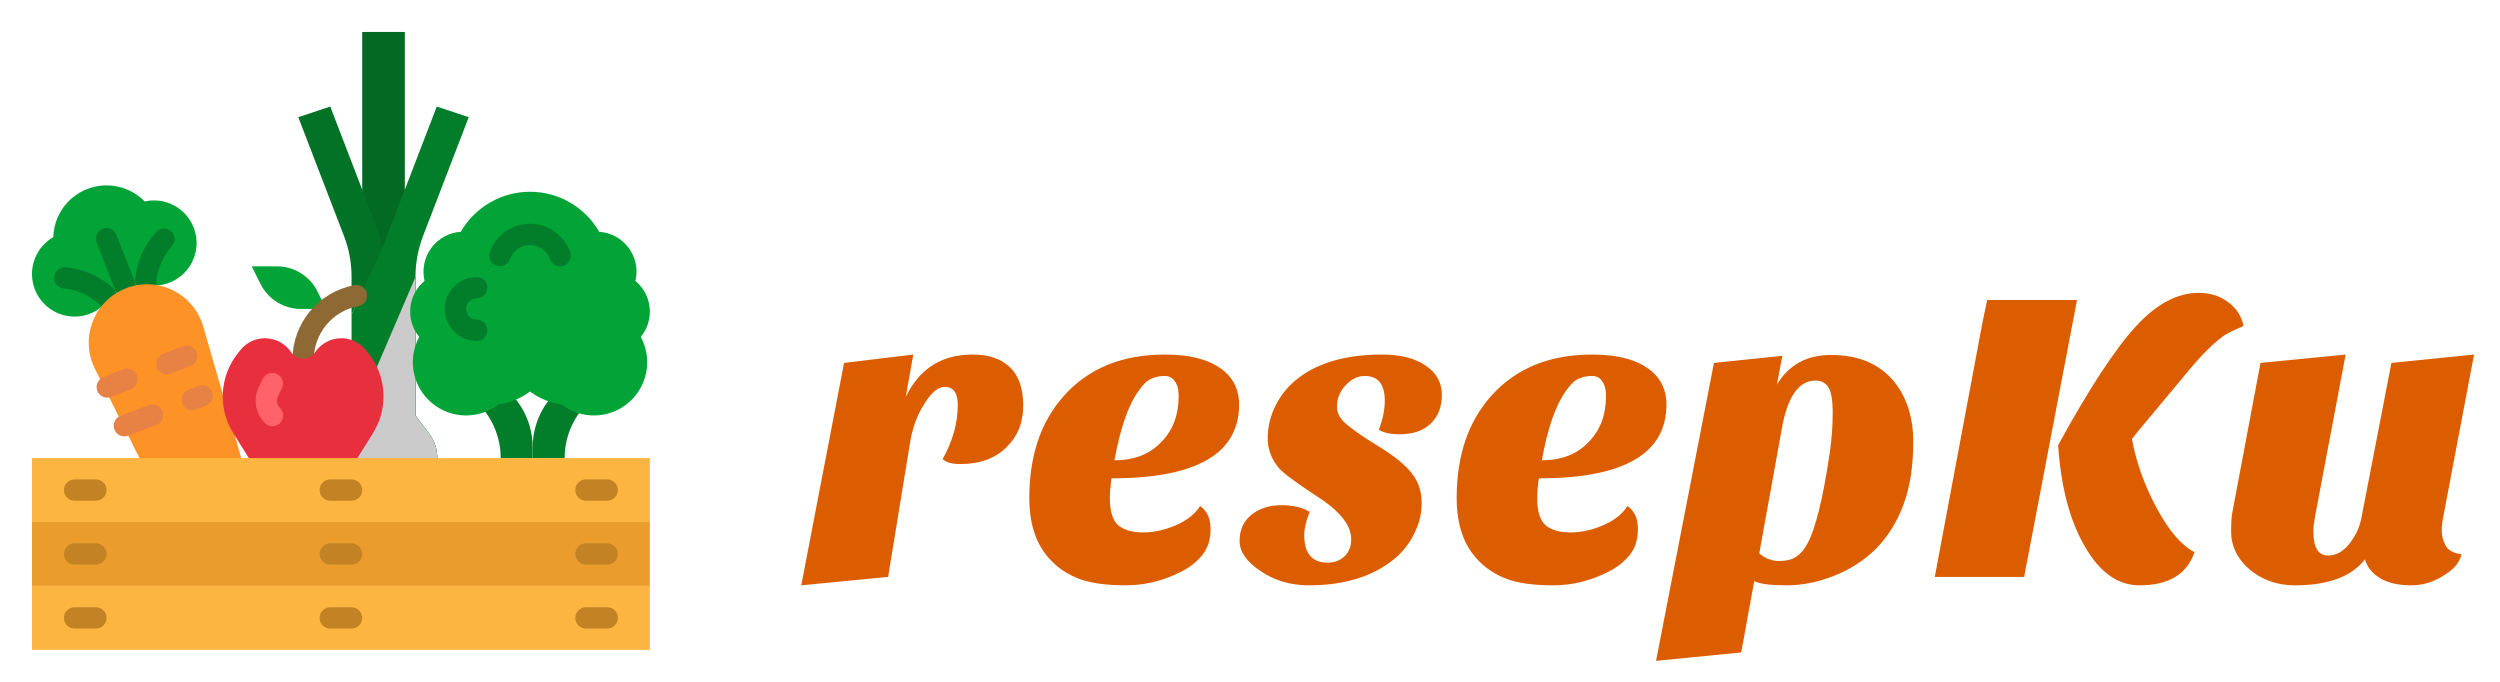 <svg width="143" height="39" viewBox="0 0 143 39" fill="none" xmlns="http://www.w3.org/2000/svg">
<path d="M53.92 26.256C54.496 25.232 54.784 24.2 54.784 23.16C54.784 22.472 54.536 22.128 54.04 22.128C53.656 22.128 53.264 22.456 52.864 23.112C52.448 23.768 52.176 24.52 52.048 25.368L50.8 33L45.832 33.48L48.28 20.76L52.24 20.28L51.808 22.704C52.592 21.088 53.864 20.28 55.624 20.28C56.552 20.28 57.264 20.52 57.76 21C58.272 21.48 58.528 22.216 58.528 23.208C58.528 24.184 58.2 24.984 57.544 25.608C56.904 26.232 56.032 26.544 54.928 26.544C54.448 26.544 54.112 26.448 53.92 26.256ZM68.644 28.944C69.044 29.216 69.244 29.656 69.244 30.264C69.244 30.856 69.092 31.344 68.788 31.728C68.484 32.112 68.084 32.432 67.588 32.688C66.564 33.216 65.5 33.48 64.396 33.48C63.292 33.48 62.412 33.36 61.756 33.12C61.116 32.88 60.58 32.536 60.148 32.088C59.3 31.24 58.876 30.04 58.876 28.488C58.876 26.072 59.532 24.128 60.844 22.656C62.252 21.072 64.18 20.28 66.628 20.28C68.148 20.28 69.284 20.6 70.036 21.24C70.596 21.72 70.876 22.352 70.876 23.136C70.876 25.952 68.444 27.36 63.58 27.36C63.516 27.776 63.484 28.16 63.484 28.512C63.484 29.248 63.644 29.76 63.964 30.048C64.3 30.32 64.772 30.456 65.38 30.456C65.988 30.456 66.612 30.32 67.252 30.048C67.908 29.76 68.372 29.392 68.644 28.944ZM63.748 26.328C64.884 26.328 65.78 25.976 66.436 25.272C67.092 24.6 67.42 23.728 67.42 22.656C67.42 22.288 67.348 22.008 67.204 21.816C67.076 21.608 66.876 21.504 66.604 21.504C66.332 21.504 66.076 21.56 65.836 21.672C65.612 21.768 65.38 21.992 65.14 22.344C64.548 23.144 64.084 24.472 63.748 26.328ZM78.873 24.576C79.097 23.984 79.209 23.432 79.209 22.92C79.209 21.976 78.825 21.504 78.057 21.504C77.657 21.504 77.289 21.688 76.953 22.056C76.633 22.408 76.473 22.808 76.473 23.256C76.473 23.576 76.601 23.864 76.857 24.12C77.225 24.472 77.881 24.936 78.825 25.512C79.769 26.088 80.417 26.616 80.769 27.096C81.137 27.56 81.321 28.12 81.321 28.776C81.321 29.416 81.161 30.032 80.841 30.624C80.537 31.216 80.105 31.72 79.545 32.136C78.345 33.032 76.785 33.48 74.865 33.48C73.825 33.48 72.905 33.208 72.105 32.664C71.305 32.136 70.905 31.56 70.905 30.936C70.905 30.312 71.129 29.816 71.577 29.448C72.041 29.08 72.609 28.896 73.281 28.896C73.953 28.896 74.497 29.024 74.913 29.28C74.705 29.808 74.601 30.248 74.601 30.6C74.601 31.656 75.049 32.184 75.945 32.184C76.329 32.184 76.649 32.064 76.905 31.824C77.161 31.584 77.289 31.256 77.289 30.84C77.289 30.024 76.601 29.184 75.225 28.32C74.105 27.584 73.417 27.072 73.161 26.784C72.729 26.272 72.513 25.696 72.513 25.056C72.513 24.416 72.665 23.792 72.969 23.184C73.273 22.576 73.705 22.056 74.265 21.624C75.433 20.728 77.033 20.28 79.065 20.28C80.105 20.28 80.929 20.488 81.537 20.904C82.161 21.32 82.473 21.88 82.473 22.584C82.473 23.288 82.257 23.84 81.825 24.24C81.409 24.64 80.817 24.84 80.049 24.84C79.521 24.84 79.129 24.752 78.873 24.576ZM93.089 28.944C93.489 29.216 93.689 29.656 93.689 30.264C93.689 30.856 93.537 31.344 93.233 31.728C92.929 32.112 92.529 32.432 92.033 32.688C91.009 33.216 89.945 33.48 88.841 33.48C87.737 33.48 86.857 33.36 86.201 33.12C85.561 32.88 85.025 32.536 84.593 32.088C83.745 31.24 83.321 30.04 83.321 28.488C83.321 26.072 83.977 24.128 85.289 22.656C86.697 21.072 88.625 20.28 91.073 20.28C92.593 20.28 93.729 20.6 94.481 21.24C95.041 21.72 95.321 22.352 95.321 23.136C95.321 25.952 92.889 27.36 88.025 27.36C87.961 27.776 87.929 28.16 87.929 28.512C87.929 29.248 88.089 29.76 88.409 30.048C88.745 30.32 89.217 30.456 89.825 30.456C90.433 30.456 91.057 30.32 91.697 30.048C92.353 29.76 92.817 29.392 93.089 28.944ZM88.193 26.328C89.329 26.328 90.225 25.976 90.881 25.272C91.537 24.6 91.865 23.728 91.865 22.656C91.865 22.288 91.793 22.008 91.649 21.816C91.521 21.608 91.321 21.504 91.049 21.504C90.777 21.504 90.521 21.56 90.281 21.672C90.057 21.768 89.825 21.992 89.585 22.344C88.993 23.144 88.529 24.472 88.193 26.328ZM107.326 31.368C106.654 32.04 105.854 32.56 104.926 32.928C104.014 33.296 103.102 33.48 102.19 33.48C101.278 33.48 100.662 33.4 100.342 33.24L99.598 37.32L94.726 37.8L98.038 20.76L101.95 20.352L101.638 22.008C102.31 20.872 103.342 20.304 104.734 20.304C106.302 20.304 107.502 20.808 108.334 21.816C109.07 22.728 109.438 23.88 109.438 25.272C109.438 26.664 109.254 27.856 108.886 28.848C108.518 29.84 107.998 30.68 107.326 31.368ZM100.63 31.656C100.966 31.944 101.342 32.088 101.758 32.088C102.174 32.088 102.502 32.008 102.742 31.848C102.982 31.688 103.19 31.448 103.366 31.128C103.846 30.264 104.278 28.52 104.662 25.896C104.774 25.128 104.83 24.368 104.83 23.616C104.83 22.864 104.742 22.368 104.566 22.128C104.406 21.888 104.166 21.768 103.846 21.768C102.87 21.768 102.222 22.72 101.902 24.624L100.63 31.656ZM110.669 33L113.405 18.408L113.669 17.16H118.805L115.781 33H110.669ZM125.525 31.584C125.093 32.848 124.045 33.48 122.381 33.48C121.149 33.48 120.109 32.744 119.261 31.272C118.397 29.8 117.885 27.864 117.725 25.464C119.485 22.248 120.973 19.976 122.189 18.648C123.357 17.384 124.549 16.752 125.765 16.752C126.421 16.752 126.981 16.928 127.445 17.28C127.925 17.632 128.221 18.088 128.333 18.648C127.789 18.872 127.389 19.072 127.133 19.248C126.493 19.728 125.741 20.504 124.877 21.576L122.693 24.192C122.341 24.608 122.093 24.912 121.949 25.104C122.189 26.448 122.669 27.784 123.389 29.112C124.077 30.376 124.789 31.2 125.525 31.584ZM135.276 31.992C134.508 32.984 133.172 33.48 131.268 33.48C130.276 33.48 129.42 33.184 128.7 32.592C127.98 31.984 127.62 31.248 127.62 30.384C127.62 29.904 127.644 29.544 127.692 29.304L129.3 20.76L134.172 20.28L132.42 29.544C132.356 29.896 132.324 30.176 132.324 30.384C132.324 31.312 132.604 31.776 133.164 31.776C133.788 31.776 134.324 31.352 134.772 30.504C134.916 30.232 135.02 29.92 135.084 29.568L136.788 20.76L141.516 20.28L139.74 29.64C139.692 29.88 139.668 30.128 139.668 30.384C139.668 30.64 139.74 30.912 139.884 31.2C140.028 31.472 140.332 31.64 140.796 31.704C140.7 32.088 140.484 32.408 140.148 32.664C139.444 33.208 138.708 33.48 137.94 33.48C137.188 33.48 136.588 33.344 136.14 33.072C135.692 32.8 135.404 32.44 135.276 31.992Z" fill="#DC5C00"/>
<path d="M8.274 11.522C7.856 11.094 7.321 10.799 6.737 10.673C6.152 10.547 5.543 10.595 4.986 10.813C4.429 11.03 3.948 11.407 3.603 11.896C3.259 12.384 3.066 12.964 3.048 13.561C2.715 13.754 2.432 14.021 2.223 14.344C2.013 14.666 1.883 15.033 1.842 15.415C1.801 15.797 1.852 16.184 1.989 16.543C2.126 16.902 2.346 17.223 2.631 17.481C2.916 17.739 3.258 17.925 3.629 18.026C4 18.126 4.39 18.137 4.766 18.058C5.142 17.98 5.494 17.813 5.793 17.572C6.093 17.331 6.331 17.023 6.489 16.672C6.979 16.608 7.446 16.426 7.85 16.141C8.203 16.293 8.587 16.358 8.971 16.332C9.354 16.307 9.726 16.191 10.056 15.994C10.386 15.797 10.665 15.525 10.87 15.2C11.075 14.875 11.2 14.506 11.235 14.123C11.271 13.74 11.215 13.355 11.072 12.998C10.93 12.641 10.705 12.322 10.417 12.069C10.128 11.815 9.783 11.633 9.411 11.538C9.039 11.443 8.649 11.438 8.274 11.522Z" fill="#02A437"/>
<path d="M7.202 17.099C7.079 17.099 6.959 17.062 6.858 16.993C6.757 16.924 6.678 16.826 6.634 16.711L5.526 13.873C5.497 13.798 5.483 13.719 5.485 13.639C5.486 13.559 5.504 13.48 5.536 13.406C5.568 13.333 5.614 13.267 5.672 13.211C5.73 13.156 5.798 13.113 5.872 13.084C5.947 13.054 6.026 13.04 6.106 13.042C6.186 13.044 6.265 13.061 6.339 13.093C6.412 13.125 6.478 13.172 6.534 13.229C6.589 13.287 6.633 13.355 6.662 13.43L7.77 16.268C7.806 16.36 7.819 16.46 7.807 16.559C7.796 16.657 7.761 16.752 7.705 16.833C7.649 16.915 7.574 16.982 7.486 17.029C7.399 17.075 7.301 17.099 7.202 17.099H7.202Z" fill="#027E2A"/>
<path d="M8.338 16.656C8.319 16.656 8.3 16.655 8.281 16.653C8.201 16.646 8.124 16.623 8.053 16.586C7.982 16.549 7.92 16.498 7.868 16.436C7.817 16.375 7.779 16.304 7.755 16.227C7.731 16.151 7.723 16.07 7.73 15.991C7.825 14.979 8.244 14.025 8.923 13.27C8.977 13.21 9.042 13.161 9.114 13.126C9.187 13.091 9.265 13.071 9.346 13.066C9.426 13.062 9.506 13.074 9.582 13.101C9.658 13.127 9.728 13.169 9.787 13.223C9.847 13.277 9.896 13.342 9.93 13.415C9.964 13.488 9.984 13.566 9.988 13.647C9.991 13.727 9.979 13.807 9.952 13.883C9.924 13.959 9.882 14.028 9.827 14.087C9.324 14.646 9.014 15.353 8.944 16.102C8.93 16.253 8.86 16.394 8.748 16.497C8.636 16.599 8.49 16.656 8.338 16.656Z" fill="#027E2A"/>
<path d="M6.066 17.542C5.915 17.543 5.769 17.486 5.657 17.385C5.098 16.882 4.392 16.572 3.643 16.501C3.563 16.494 3.486 16.471 3.415 16.434C3.344 16.397 3.281 16.346 3.23 16.284C3.179 16.223 3.14 16.152 3.117 16.075C3.093 15.999 3.084 15.918 3.092 15.839C3.099 15.759 3.122 15.682 3.159 15.611C3.197 15.54 3.247 15.477 3.309 15.426C3.37 15.375 3.441 15.336 3.518 15.312C3.594 15.289 3.675 15.28 3.754 15.288C4.766 15.383 5.72 15.801 6.475 16.481C6.566 16.563 6.63 16.672 6.659 16.791C6.688 16.911 6.679 17.037 6.635 17.152C6.591 17.267 6.513 17.366 6.411 17.435C6.31 17.505 6.189 17.542 6.066 17.542Z" fill="#027E2A"/>
<path d="M14.346 28.092L9.805 29.865L5.428 21.091C5.221 20.675 5.102 20.222 5.08 19.758C5.058 19.295 5.133 18.832 5.3 18.399C5.467 17.966 5.722 17.573 6.05 17.244C6.377 16.915 6.769 16.659 7.202 16.49C7.634 16.321 8.096 16.244 8.56 16.265C9.024 16.285 9.478 16.401 9.894 16.607C10.31 16.812 10.678 17.102 10.976 17.458C11.274 17.813 11.494 18.227 11.623 18.673L14.346 28.092Z" fill="#FD9226"/>
<path d="M20.719 1.828H23.156V18.891H20.719V1.828Z" fill="#026A23"/>
<path d="M21.87 14.163C21.812 13.797 21.715 13.438 21.582 13.092L18.891 6.094L17.062 6.703L19.673 13.49C19.962 14.24 20.11 15.037 20.109 15.841V18.004L21.87 14.163Z" fill="#027226"/>
<path d="M24.551 24.813C24.852 25.214 25.014 25.702 25.014 26.203C25.014 26.704 24.852 27.192 24.551 27.593L24.543 27.605C24.301 27.926 23.988 28.187 23.629 28.367C23.269 28.547 22.873 28.641 22.471 28.641H21.404C21.002 28.641 20.606 28.547 20.246 28.367C19.887 28.187 19.574 27.926 19.332 27.605L19.324 27.593C19.023 27.192 18.861 26.704 18.861 26.203C18.861 25.702 19.023 25.214 19.324 24.813L20.109 23.766V18.004L21.87 14.163L21.938 14.016L24.984 6.094L26.812 6.703L24.202 13.49C23.913 14.24 23.765 15.037 23.766 15.841V23.766L24.551 24.813Z" fill="#027E2A"/>
<path d="M24.551 27.593L24.543 27.605C24.286 27.947 23.949 28.22 23.561 28.399L19.918 28.171C19.694 28.015 19.496 27.824 19.332 27.605L19.324 27.593C19.023 27.192 18.861 26.704 18.861 26.203C18.861 25.702 19.023 25.214 19.324 24.813L19.378 24.741L20.109 24.375L23.766 15.841V23.766L24.551 24.813C24.852 25.214 25.014 25.702 25.014 26.203C25.014 26.704 24.852 27.192 24.551 27.593Z" fill="#027E2A"/>
<path d="M6.136 22.748C5.993 22.748 5.856 22.699 5.746 22.608C5.637 22.517 5.562 22.391 5.536 22.252C5.51 22.112 5.533 21.967 5.602 21.843C5.671 21.719 5.782 21.622 5.914 21.571L7.049 21.128C7.2 21.069 7.368 21.073 7.516 21.137C7.664 21.202 7.78 21.323 7.839 21.474C7.897 21.625 7.894 21.792 7.829 21.94C7.764 22.088 7.643 22.205 7.492 22.263L6.357 22.706C6.287 22.734 6.212 22.748 6.136 22.748Z" fill="#E78244"/>
<path d="M9.542 21.419C9.4 21.419 9.262 21.37 9.152 21.279C9.043 21.188 8.969 21.062 8.942 20.922C8.916 20.783 8.939 20.638 9.008 20.514C9.077 20.39 9.188 20.293 9.32 20.242L10.455 19.799C10.606 19.74 10.774 19.744 10.922 19.808C11.07 19.873 11.186 19.994 11.245 20.145C11.303 20.296 11.3 20.463 11.235 20.611C11.17 20.759 11.049 20.875 10.898 20.934L9.763 21.377C9.693 21.405 9.618 21.419 9.542 21.419Z" fill="#E78244"/>
<path d="M7.115 24.964C6.973 24.964 6.835 24.914 6.726 24.824C6.616 24.733 6.542 24.607 6.516 24.467C6.489 24.327 6.513 24.183 6.582 24.058C6.651 23.934 6.761 23.838 6.894 23.786L8.503 23.177C8.578 23.148 8.657 23.134 8.737 23.135C8.817 23.137 8.896 23.154 8.97 23.187C9.043 23.219 9.109 23.265 9.165 23.323C9.22 23.381 9.263 23.449 9.293 23.523C9.322 23.598 9.336 23.677 9.334 23.757C9.332 23.837 9.315 23.916 9.283 23.989C9.251 24.063 9.204 24.129 9.147 24.184C9.089 24.24 9.021 24.283 8.946 24.312L7.337 24.922C7.266 24.949 7.191 24.964 7.115 24.964Z" fill="#E78244"/>
<path d="M10.996 23.468C10.853 23.469 10.716 23.419 10.606 23.328C10.497 23.238 10.422 23.112 10.396 22.972C10.37 22.832 10.393 22.688 10.462 22.563C10.531 22.439 10.642 22.343 10.774 22.291L11.342 22.07C11.492 22.011 11.66 22.015 11.808 22.079C11.956 22.144 12.072 22.265 12.131 22.416C12.19 22.567 12.186 22.734 12.121 22.882C12.056 23.03 11.935 23.146 11.785 23.205L11.217 23.427C11.146 23.454 11.071 23.468 10.996 23.468Z" fill="#E78244"/>
<path d="M14.396 15.234H15.843C16.324 15.234 16.795 15.368 17.204 15.621C17.614 15.874 17.944 16.236 18.159 16.666L18.662 17.672H17.216C16.735 17.672 16.263 17.538 15.854 17.285C15.445 17.032 15.114 16.67 14.899 16.24L14.396 15.234Z" fill="#02A437"/>
<path d="M17.339 21.176C17.178 21.176 17.023 21.112 16.908 20.997C16.794 20.883 16.73 20.728 16.73 20.566C16.732 19.567 17.079 18.599 17.713 17.826C18.347 17.053 19.228 16.523 20.207 16.325L20.267 16.313C20.425 16.281 20.59 16.314 20.724 16.403C20.859 16.493 20.952 16.632 20.984 16.791C21.015 16.949 20.983 17.114 20.893 17.248C20.803 17.383 20.664 17.476 20.506 17.508L20.446 17.52C19.743 17.662 19.11 18.043 18.655 18.598C18.2 19.153 17.95 19.849 17.949 20.566C17.949 20.728 17.884 20.883 17.77 20.997C17.656 21.112 17.501 21.176 17.339 21.176Z" fill="#8F6934"/>
<path d="M24.551 27.593L24.543 27.605C24.286 27.947 23.949 28.22 23.561 28.399L19.918 28.171C19.694 28.015 19.496 27.824 19.332 27.605L19.324 27.593C19.023 27.192 18.861 26.704 18.861 26.203C18.861 25.702 19.023 25.214 19.324 24.813L19.378 24.741L20.109 24.375L23.766 15.841V23.766L24.551 24.813C24.852 25.214 25.014 25.702 25.014 26.203C25.014 26.704 24.852 27.192 24.551 27.593Z" fill="#CBCBCB"/>
<path d="M15.157 19.348C15.454 19.348 15.745 19.421 16.006 19.561C16.268 19.7 16.49 19.902 16.655 20.149C16.73 20.262 16.832 20.354 16.951 20.418C17.07 20.482 17.204 20.515 17.339 20.515C17.475 20.515 17.608 20.482 17.727 20.418C17.847 20.354 17.949 20.262 18.024 20.149C18.188 19.902 18.411 19.7 18.672 19.561C18.933 19.421 19.225 19.348 19.521 19.348C19.791 19.348 20.057 19.408 20.301 19.525C20.544 19.642 20.758 19.812 20.926 20.023L21.07 20.202C21.582 20.843 21.883 21.627 21.931 22.446C21.978 23.266 21.77 24.08 21.335 24.776L20.146 26.678C20.033 26.859 19.876 27.008 19.689 27.112C19.503 27.215 19.293 27.27 19.079 27.27C18.745 27.27 18.425 27.137 18.189 26.901C18.078 26.789 17.945 26.701 17.799 26.64C17.654 26.58 17.497 26.549 17.339 26.549C17.181 26.549 17.025 26.58 16.879 26.64C16.733 26.701 16.601 26.789 16.489 26.901C16.253 27.137 15.933 27.27 15.599 27.27C15.386 27.27 15.176 27.215 14.989 27.112C14.803 27.008 14.645 26.859 14.532 26.678L13.343 24.776C12.908 24.08 12.7 23.266 12.748 22.446C12.795 21.627 13.096 20.843 13.609 20.202L13.752 20.023C13.921 19.812 14.134 19.642 14.378 19.525C14.621 19.408 14.887 19.348 15.157 19.348Z" fill="#E82F3E"/>
<path d="M15.585 24.375C15.505 24.375 15.425 24.359 15.351 24.329C15.278 24.298 15.21 24.253 15.154 24.197C14.886 23.929 14.709 23.583 14.648 23.209C14.587 22.835 14.646 22.451 14.815 22.113L15.039 21.665C15.113 21.521 15.239 21.413 15.392 21.363C15.545 21.312 15.711 21.325 15.855 21.396C15.999 21.468 16.108 21.594 16.16 21.747C16.211 21.899 16.2 22.066 16.13 22.21L15.905 22.658C15.85 22.768 15.831 22.892 15.851 23.014C15.871 23.135 15.928 23.248 16.015 23.334C16.101 23.42 16.159 23.528 16.182 23.646C16.206 23.765 16.194 23.887 16.148 23.999C16.102 24.11 16.024 24.205 15.923 24.272C15.823 24.339 15.705 24.375 15.585 24.375Z" fill="#FF6268"/>
<path d="M1.828 29.859H37.172V33.516H1.828V29.859Z" fill="#EA9D2D"/>
<path d="M5.484 32.297H4.266C4.104 32.297 3.949 32.233 3.835 32.118C3.72 32.004 3.656 31.849 3.656 31.688C3.656 31.526 3.72 31.371 3.835 31.257C3.949 31.142 4.104 31.078 4.266 31.078H5.484C5.646 31.078 5.801 31.142 5.915 31.257C6.03 31.371 6.094 31.526 6.094 31.688C6.094 31.849 6.03 32.004 5.915 32.118C5.801 32.233 5.646 32.297 5.484 32.297Z" fill="#C38325"/>
<path d="M34.734 32.297H33.516C33.354 32.297 33.199 32.233 33.085 32.118C32.971 32.004 32.906 31.849 32.906 31.688C32.906 31.526 32.971 31.371 33.085 31.257C33.199 31.142 33.354 31.078 33.516 31.078H34.734C34.896 31.078 35.051 31.142 35.165 31.257C35.279 31.371 35.344 31.526 35.344 31.688C35.344 31.849 35.279 32.004 35.165 32.118C35.051 32.233 34.896 32.297 34.734 32.297Z" fill="#C38325"/>
<path d="M1.828 33.516H37.172V37.172H1.828V33.516Z" fill="#FBB540"/>
<path d="M5.484 35.953H4.266C4.104 35.953 3.949 35.889 3.835 35.775C3.72 35.66 3.656 35.505 3.656 35.344C3.656 35.182 3.72 35.027 3.835 34.913C3.949 34.799 4.104 34.734 4.266 34.734H5.484C5.646 34.734 5.801 34.799 5.915 34.913C6.03 35.027 6.094 35.182 6.094 35.344C6.094 35.505 6.03 35.66 5.915 35.775C5.801 35.889 5.646 35.953 5.484 35.953Z" fill="#C38325"/>
<path d="M20.109 32.297H18.891C18.729 32.297 18.574 32.233 18.46 32.118C18.346 32.004 18.281 31.849 18.281 31.688C18.281 31.526 18.346 31.371 18.46 31.257C18.574 31.142 18.729 31.078 18.891 31.078H20.109C20.271 31.078 20.426 31.142 20.54 31.257C20.654 31.371 20.719 31.526 20.719 31.688C20.719 31.849 20.654 32.004 20.54 32.118C20.426 32.233 20.271 32.297 20.109 32.297Z" fill="#C38325"/>
<path d="M20.109 35.953H18.891C18.729 35.953 18.574 35.889 18.46 35.775C18.346 35.66 18.281 35.505 18.281 35.344C18.281 35.182 18.346 35.027 18.46 34.913C18.574 34.799 18.729 34.734 18.891 34.734H20.109C20.271 34.734 20.426 34.799 20.54 34.913C20.654 35.027 20.719 35.182 20.719 35.344C20.719 35.505 20.654 35.66 20.54 35.775C20.426 35.889 20.271 35.953 20.109 35.953Z" fill="#C38325"/>
<path d="M34.734 35.953H33.516C33.354 35.953 33.199 35.889 33.085 35.775C32.971 35.66 32.906 35.505 32.906 35.344C32.906 35.182 32.971 35.027 33.085 34.913C33.199 34.799 33.354 34.734 33.516 34.734H34.734C34.896 34.734 35.051 34.799 35.165 34.913C35.279 35.027 35.344 35.182 35.344 35.344C35.344 35.505 35.279 35.66 35.165 35.775C35.051 35.889 34.896 35.953 34.734 35.953Z" fill="#C38325"/>
<path d="M26.812 22.547L27.348 23.082C27.758 23.492 28.083 23.979 28.305 24.514C28.526 25.05 28.641 25.623 28.641 26.203H30.469V25.594C30.469 25.014 30.355 24.44 30.133 23.905C29.911 23.369 29.586 22.883 29.176 22.473L28.641 21.938L26.812 22.547Z" fill="#027E2A"/>
<path d="M34.125 22.547L33.59 23.082C33.18 23.492 32.855 23.979 32.633 24.514C32.411 25.05 32.297 25.623 32.297 26.203H30.469V25.594C30.469 25.014 30.583 24.44 30.805 23.905C31.026 23.369 31.352 22.883 31.762 22.473L32.297 21.938L34.125 22.547Z" fill="#027E2A"/>
<path d="M37.172 17.824C37.172 17.489 37.099 17.158 36.956 16.854C36.814 16.55 36.606 16.282 36.348 16.068C36.425 15.744 36.431 15.408 36.364 15.083C36.298 14.757 36.161 14.45 35.964 14.183C35.767 13.916 35.514 13.694 35.223 13.535C34.931 13.376 34.609 13.281 34.277 13.259C33.877 12.563 33.3 11.985 32.604 11.583C31.909 11.181 31.12 10.969 30.317 10.969C29.514 10.969 28.724 11.181 28.029 11.583C27.334 11.985 26.757 12.563 26.356 13.259C26.025 13.281 25.702 13.375 25.411 13.535C25.119 13.694 24.866 13.915 24.669 14.183C24.472 14.45 24.335 14.757 24.269 15.083C24.203 15.408 24.208 15.744 24.285 16.068C23.821 16.453 23.529 17.006 23.471 17.606C23.414 18.206 23.596 18.805 23.978 19.271C23.647 19.887 23.536 20.597 23.666 21.284C23.796 21.971 24.158 22.592 24.692 23.044C25.226 23.495 25.898 23.749 26.597 23.764C27.296 23.778 27.978 23.552 28.53 23.123C29.178 23.039 29.794 22.788 30.316 22.395C30.839 22.788 31.454 23.039 32.103 23.123C32.654 23.552 33.337 23.779 34.036 23.764C34.735 23.75 35.407 23.495 35.941 23.044C36.475 22.592 36.837 21.971 36.967 21.284C37.096 20.597 36.986 19.887 36.654 19.271C36.99 18.864 37.172 18.352 37.172 17.824Z" fill="#02A437"/>
<path d="M32.041 15.234C31.914 15.234 31.791 15.195 31.689 15.123C31.586 15.05 31.508 14.947 31.466 14.828C31.382 14.59 31.226 14.385 31.02 14.239C30.814 14.094 30.569 14.015 30.316 14.015C30.064 14.015 29.818 14.094 29.613 14.239C29.407 14.385 29.251 14.59 29.167 14.828C29.113 14.98 29.001 15.105 28.855 15.175C28.709 15.244 28.542 15.253 28.389 15.199C28.237 15.146 28.112 15.033 28.042 14.887C27.973 14.742 27.964 14.574 28.018 14.422C28.186 13.947 28.497 13.535 28.909 13.244C29.32 12.953 29.812 12.797 30.316 12.797C30.82 12.797 31.312 12.953 31.724 13.244C32.136 13.535 32.447 13.947 32.615 14.422C32.648 14.514 32.657 14.612 32.644 14.709C32.631 14.805 32.594 14.897 32.538 14.977C32.482 15.056 32.407 15.121 32.321 15.166C32.234 15.211 32.138 15.234 32.041 15.234Z" fill="#027E2A"/>
<path d="M27.27 19.5C26.785 19.5 26.32 19.307 25.977 18.965C25.634 18.622 25.441 18.157 25.441 17.672C25.441 17.187 25.634 16.722 25.977 16.379C26.32 16.036 26.785 15.844 27.27 15.844C27.431 15.844 27.586 15.908 27.7 16.022C27.815 16.137 27.879 16.291 27.879 16.453C27.879 16.615 27.815 16.77 27.7 16.884C27.586 16.998 27.431 17.062 27.27 17.062C27.108 17.062 26.953 17.127 26.839 17.241C26.724 17.355 26.66 17.51 26.66 17.672C26.66 17.834 26.724 17.988 26.839 18.103C26.953 18.217 27.108 18.281 27.27 18.281C27.431 18.281 27.586 18.346 27.7 18.46C27.815 18.574 27.879 18.729 27.879 18.891C27.879 19.052 27.815 19.207 27.7 19.322C27.586 19.436 27.431 19.5 27.27 19.5Z" fill="#027E2A"/>
<path d="M1.828 26.203H37.172V29.859H1.828V26.203Z" fill="#FBB540"/>
<path d="M5.484 28.641H4.266C4.104 28.641 3.949 28.576 3.835 28.462C3.72 28.348 3.656 28.193 3.656 28.031C3.656 27.87 3.72 27.715 3.835 27.6C3.949 27.486 4.104 27.422 4.266 27.422H5.484C5.646 27.422 5.801 27.486 5.915 27.6C6.03 27.715 6.094 27.87 6.094 28.031C6.094 28.193 6.03 28.348 5.915 28.462C5.801 28.576 5.646 28.641 5.484 28.641Z" fill="#C38325"/>
<path d="M34.734 28.641H33.516C33.354 28.641 33.199 28.576 33.085 28.462C32.971 28.348 32.906 28.193 32.906 28.031C32.906 27.87 32.971 27.715 33.085 27.6C33.199 27.486 33.354 27.422 33.516 27.422H34.734C34.896 27.422 35.051 27.486 35.165 27.6C35.279 27.715 35.344 27.87 35.344 28.031C35.344 28.193 35.279 28.348 35.165 28.462C35.051 28.576 34.896 28.641 34.734 28.641Z" fill="#C38325"/>
<path d="M20.109 28.641H18.891C18.729 28.641 18.574 28.576 18.46 28.462C18.346 28.348 18.281 28.193 18.281 28.031C18.281 27.87 18.346 27.715 18.46 27.6C18.574 27.486 18.729 27.422 18.891 27.422H20.109C20.271 27.422 20.426 27.486 20.54 27.6C20.654 27.715 20.719 27.87 20.719 28.031C20.719 28.193 20.654 28.348 20.54 28.462C20.426 28.576 20.271 28.641 20.109 28.641Z" fill="#C38325"/>
</svg>

